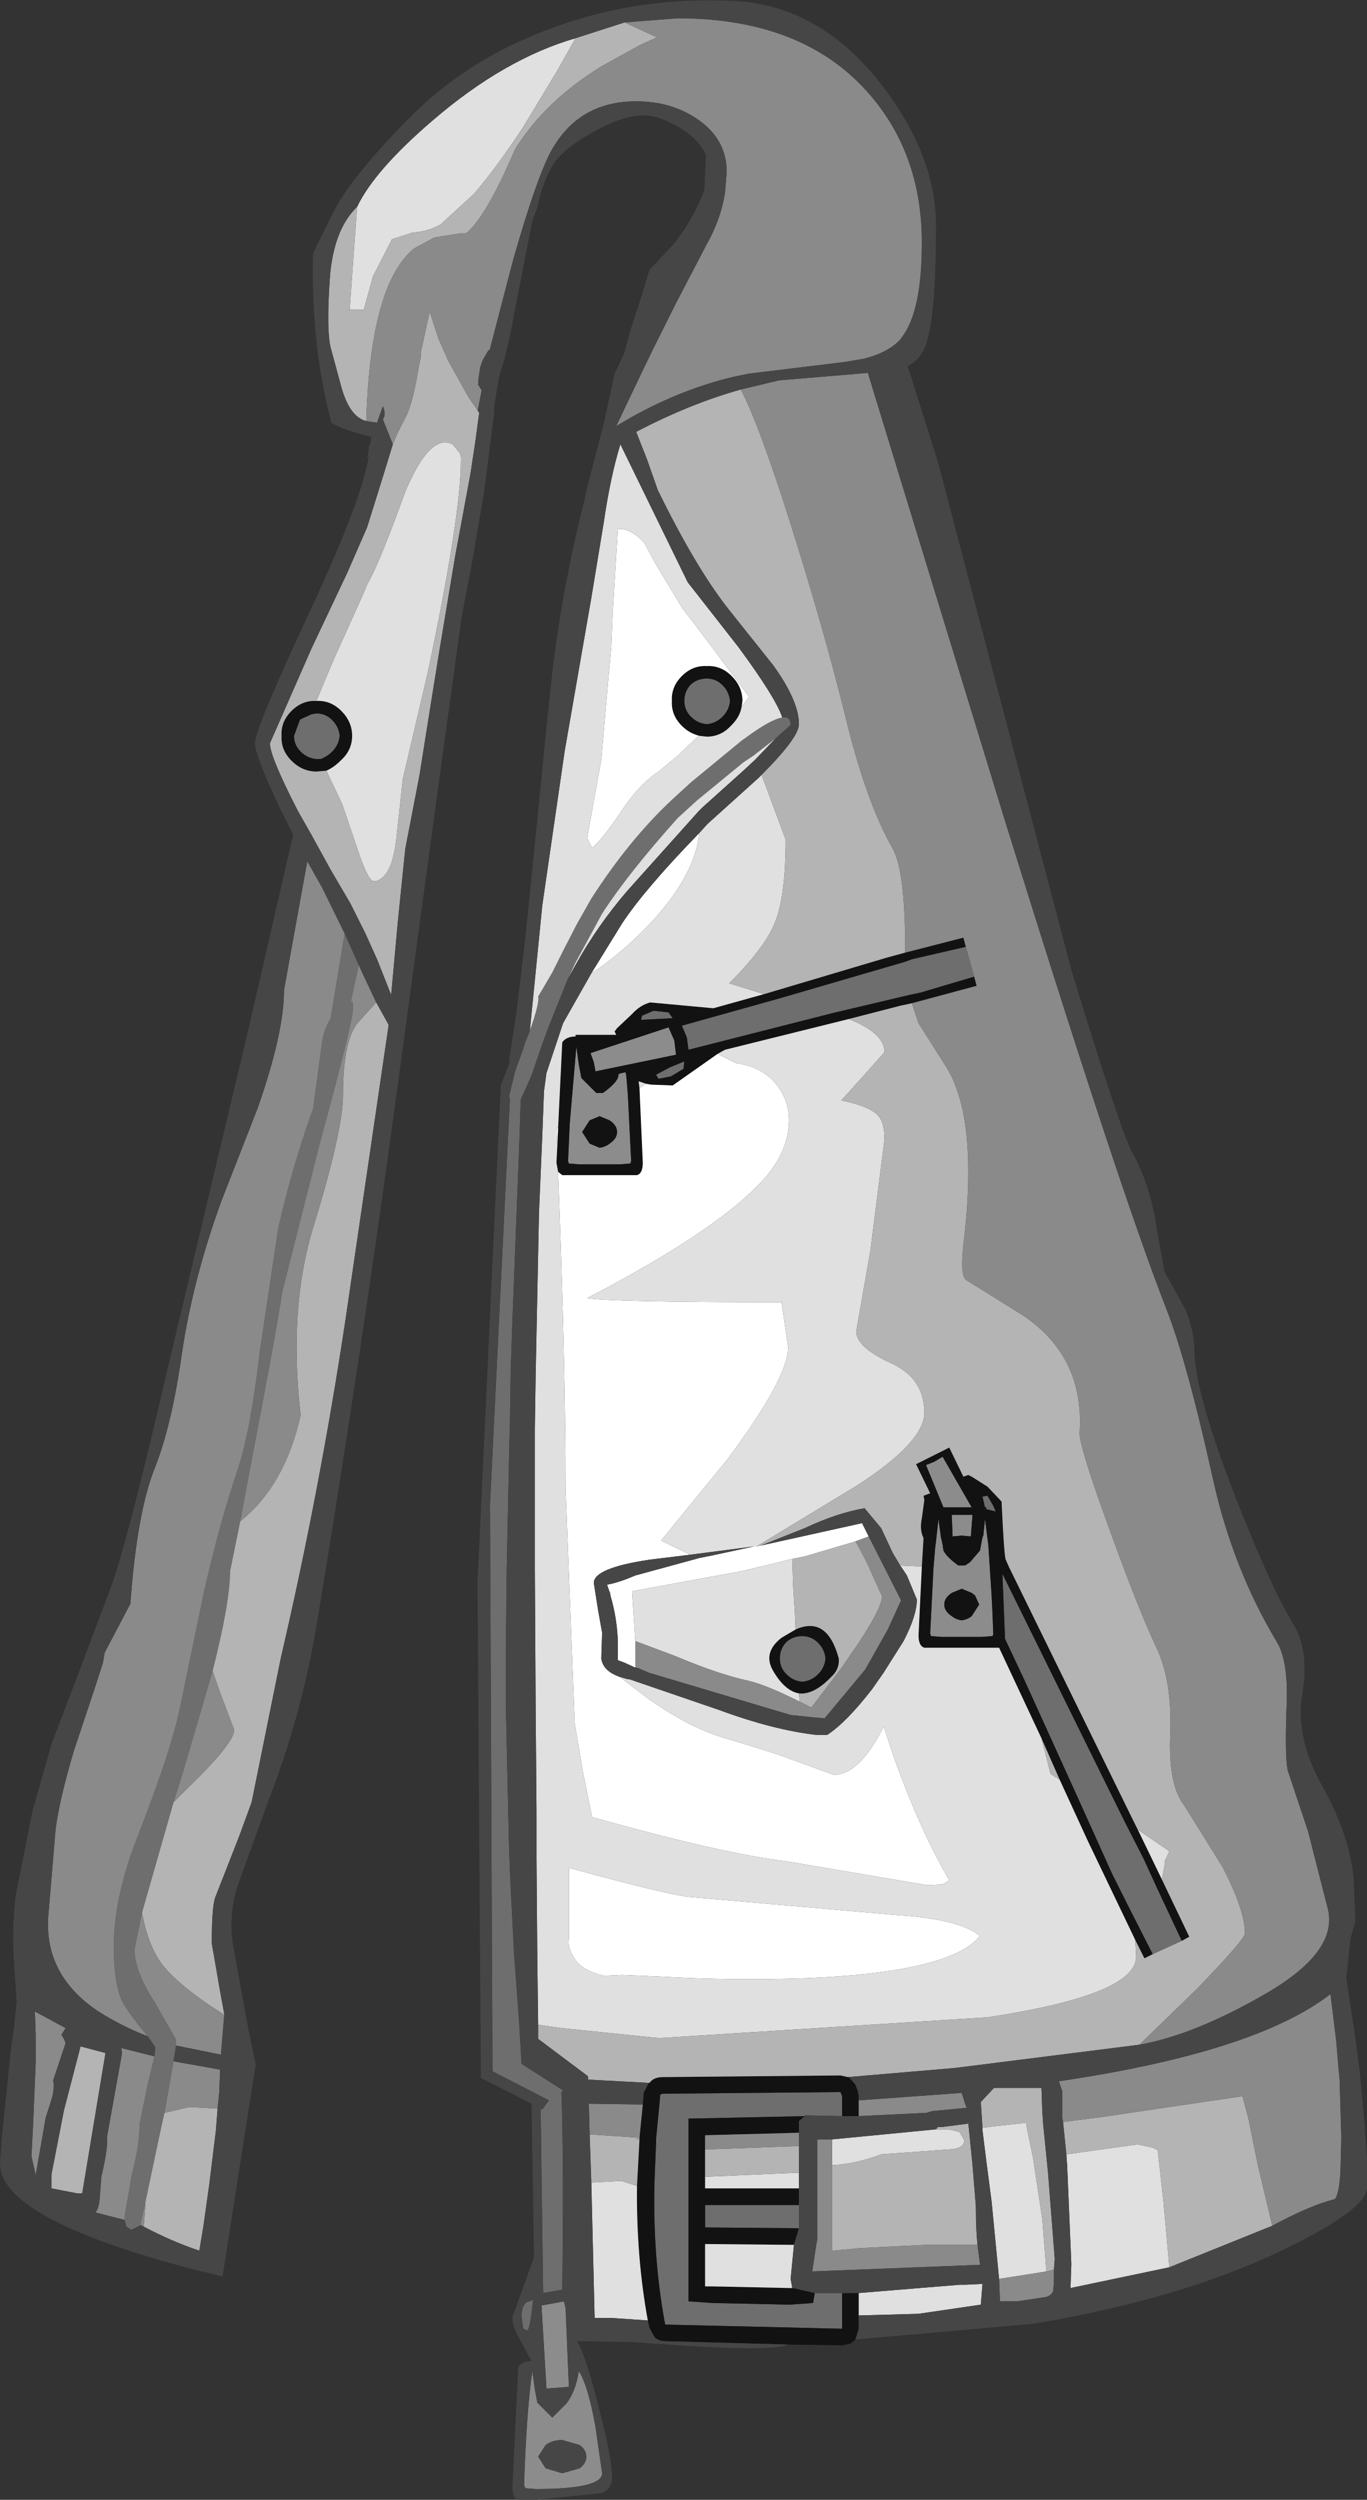 <?xml version="1.0" encoding="UTF-8" standalone="no"?>
<svg xmlns:ffdec="https://www.free-decompiler.com/flash" xmlns:xlink="http://www.w3.org/1999/xlink" ffdec:objectType="shape" height="150.5px" width="82.3px" xmlns="http://www.w3.org/2000/svg">
  <rect width="100%" height="100%" fill="#333333" stroke="none"/>
  <g transform="matrix(1.0, 0.0, 0.0, 1.0, 37.9, 141.5)">
    <path d="M12.8 -14.1 L12.7 -14.1 10.55 -14.15 10.55 -14.1 3.55 -13.95 3.55 -2.95 5.0 -2.85 9.65 -2.75 11.05 -2.85 11.15 -3.45 12.3 -3.45 12.8 -3.45 12.8 -1.3 2.15 -1.55 2.1 -1.8 Q1.4 -5.7 1.5 -10.05 L1.6 -12.55 1.6 -12.7 1.6 -12.75 1.8 -14.8 1.85 -15.4 2.0 -15.45 12.7 -15.55 12.8 -15.3 12.8 -14.1 M10.2 -8.75 L10.2 -7.4 10.2 -7.35 4.55 -7.4 4.55 -8.75 10.2 -8.75 M3.65 -100.25 L3.7 -100.3 Q4.1 -100.65 4.65 -100.65 5.2 -100.65 5.6 -100.25 6.0 -99.85 6.05 -99.3 6.0 -98.75 5.6 -98.35 5.2 -97.95 4.65 -97.9 4.1 -97.95 3.7 -98.35 3.3 -98.75 3.3 -99.3 3.3 -99.85 3.65 -100.25 M-6.0 -79.45 Q-5.4 -81.15 -5.5 -81.5 L-4.65 -82.95 -3.95 -84.35 -3.15 -85.9 -2.3 -87.4 Q-0.05 -90.9 2.5 -93.3 L3.7 -94.4 6.8 -96.95 6.95 -97.05 Q8.5 -98.2 9.2 -98.3 9.7 -98.4 9.7 -97.85 L8.8 -97.05 7.45 -96.0 6.85 -95.6 4.05 -93.3 2.9 -92.25 Q-0.1 -88.9 -1.65 -86.5 L-3.25 -83.55 -3.7 -82.6 -4.9 -79.6 -5.25 -78.65 -5.9 -76.75 -6.55 -75.3 -6.65 -72.3 -7.05 -62.0 -7.15 -59.1 -7.2 -56.0 -7.25 -53.95 -7.4 -46.7 -7.45 -41.5 -7.45 -39.0 -7.25 -30.1 -7.15 -27.75 -6.95 -23.85 -6.65 -19.8 -6.5 -17.25 -4.0 -15.65 -4.1 -15.55 Q-3.95 -11.3 -4.05 -3.65 L-5.2 -3.45 -5.35 -14.55 -5.25 -14.5 -4.85 -15.05 -8.25 -16.8 -8.4 -50.9 -7.2 -75.35 -7.25 -75.5 -6.9 -76.95 -6.8 -77.25 -6.4 -78.35 -6.3 -78.7 -6.0 -79.45 M20.25 -84.5 L20.75 -82.7 17.55 -81.75 16.85 -81.6 12.2 -80.5 3.55 -78.3 3.45 -79.05 3.15 -79.75 9.05 -81.4 16.6 -83.6 17.0 -83.75 20.25 -84.5 M1.45 -80.65 L2.35 -80.55 2.6 -80.2 0.7 -80.1 0.75 -80.35 1.45 -80.65 M2.45 -77.25 L3.3 -77.6 3.25 -77.15 2.5 -76.7 1.75 -76.55 1.65 -76.7 1.6 -76.8 2.45 -77.25 M31.5 -23.85 L30.05 -26.7 29.05 -28.7 26.75 -33.8 23.8 -40.3 22.6 -42.85 22.6 -43.05 22.45 -46.75 29.8 -31.85 30.95 -29.6 31.75 -27.85 33.25 -24.65 31.5 -23.85 M21.4 -50.75 L21.25 -51.4 21.55 -51.45 21.9 -50.85 22.05 -50.5 21.45 -50.65 21.5 -50.75 21.4 -50.75 M11.8 -41.65 Q11.75 -41.1 11.35 -40.7 10.95 -40.3 10.4 -40.25 9.85 -40.3 9.45 -40.7 9.05 -41.1 9.05 -41.65 9.05 -42.2 9.4 -42.6 L9.45 -42.65 Q9.85 -43.0 10.4 -43.0 10.95 -43.0 11.35 -42.6 11.75 -42.2 11.8 -41.65 M-17.9 -98.15 Q-17.5 -97.75 -17.45 -97.2 -17.5 -96.65 -17.9 -96.25 -18.2 -95.95 -18.6 -95.8 L-18.85 -95.8 Q-19.4 -95.85 -19.8 -96.25 -20.2 -96.65 -20.2 -97.2 L-19.85 -98.15 -19.8 -98.2 -19.15 -98.5 -18.85 -98.55 Q-18.3 -98.55 -17.9 -98.15 M-29.0 -18.9 L-29.45 -19.45 Q-30.45 -20.7 -30.65 -21.25 -31.05 -22.35 -31.05 -24.3 -31.05 -27.35 -29.55 -31.1 -27.6 -36.1 -27.05 -38.75 L-25.6 -45.75 Q-24.65 -49.9 -23.55 -53.15 -22.8 -55.45 -22.25 -60.2 L-21.15 -67.55 Q-20.3 -71.3 -19.05 -74.75 L-18.55 -78.45 Q-18.45 -79.5 -18.0 -80.15 L-17.15 -85.3 -16.3 -83.4 -16.8 -81.1 -16.75 -81.15 Q-16.65 -81.4 -16.65 -80.75 -16.65 -80.0 -18.65 -72.65 L-20.9 -63.75 Q-21.35 -60.85 -22.75 -53.6 L-23.45 -49.85 -24.05 -46.9 Q-24.05 -45.05 -25.1 -40.9 L-26.9 -34.75 -27.45 -33.0 -29.35 -26.35 -29.8 -24.15 Q-29.8 -22.8 -28.55 -20.9 L-27.3 -18.7 -27.3 -18.35 -27.45 -17.4 -28.0 -14.3 -28.35 -12.7 -29.15 -8.9 -29.45 -7.55 -29.5 -7.5 -30.0 -7.25 -30.3 -7.45 -30.4 -7.85 -30.4 -8.05 -29.95 -10.65 Q-29.5 -12.3 -29.5 -13.6 L-29.0 -16.05 -28.6 -17.7 -28.55 -18.25 -29.0 -18.9 M-6.2 -2.9 Q-5.85 -3.0 -5.8 -3.05 -6.0 -1.25 -6.15 -1.2 L-6.4 -1.3 -6.5 -2.05 Q-6.5 -2.65 -6.2 -2.9" fill="#6e6e6e" fill-rule="evenodd" stroke="none"/>
    <path d="M2.7 -78.85 L2.8 -78.0 -2.05 -77.0 -2.15 -77.55 -2.35 -78.1 2.35 -79.65 2.7 -78.85 M0.05 -71.45 L-0.6 -71.4 -1.8 -71.4 -3.0 -71.4 -3.65 -71.45 -3.7 -71.6 -3.6 -73.85 -3.2 -78.5 -3.05 -77.4 -2.9 -76.6 -2.0 -75.7 -1.6 -75.7 Q-0.9 -76.2 -0.7 -76.6 L-0.65 -76.85 -0.25 -76.95 -0.2 -76.8 -0.1 -75.6 0.1 -71.6 0.05 -71.45 M17.85 -53.3 L18.35 -53.5 18.85 -53.8 20.6 -50.75 18.9 -50.75 17.85 -53.3 M18.6 -50.05 L18.75 -48.95 18.85 -48.5 18.9 -48.15 Q19.1 -47.75 19.8 -47.25 L20.2 -47.25 20.5 -47.45 21.1 -48.15 21.25 -48.95 21.3 -49.05 21.4 -50.05 21.6 -48.5 21.8 -45.45 21.85 -44.45 21.9 -43.15 21.9 -43.1 21.85 -43.0 21.2 -42.95 20.0 -42.95 18.8 -42.95 18.15 -43.0 18.1 -43.15 18.3 -47.1 18.4 -48.3 18.45 -48.7 18.55 -49.6 18.6 -50.05 M21.05 -44.9 L20.8 -45.45 20.6 -45.6 20.0 -45.85 19.4 -45.6 Q18.95 -45.3 18.95 -44.9 18.95 -44.5 19.4 -44.2 19.65 -44.0 20.0 -43.95 20.35 -44.0 20.6 -44.2 L21.05 -44.9 M19.4 -50.3 L20.65 -50.3 20.55 -49.0 20.0 -49.05 19.45 -49.0 19.4 -50.3 M-1.8 -72.4 Q-1.45 -72.45 -1.2 -72.65 -0.75 -72.95 -0.75 -73.35 -0.75 -73.75 -1.2 -74.05 L-1.8 -74.3 -2.4 -74.05 -2.85 -73.35 -2.4 -72.65 -1.8 -72.4 M-3.85 -2.55 L-3.65 2.2 -5.0 2.3 -5.3 -2.7 -3.95 -2.95 -3.85 -2.55 M-3.05 1.25 Q-2.5 2.1 -2.05 4.6 L-1.65 7.4 Q-1.65 8.35 -5.65 8.35 L-6.3 8.3 Q-6.25 8.25 -6.35 8.15 -6.2 3.6 -5.85 1.25 L-5.7 2.35 -5.55 3.15 -4.65 4.05 -3.8 3.2 Q-3.25 2.5 -3.05 1.25 M-3.0 5.7 L-4.05 5.4 Q-4.65 5.4 -5.05 5.7 L-5.5 6.4 -5.05 7.1 -4.05 7.4 -3.0 7.1 Q-2.6 6.8 -2.6 6.4 -2.6 6.0 -3.0 5.7" fill="#8c8c8c" fill-rule="evenodd" stroke="none"/>
    <path d="M9.55 -0.35 L2.15 -0.55 Q1.75 -0.55 1.5 -0.8 L1.2 -1.35 1.1 -1.8 Q0.4 -5.65 0.45 -9.9 L0.6 -12.7 0.6 -12.75 0.6 -12.8 0.8 -14.8 0.85 -15.5 1.15 -16.1 1.2 -16.1 Q1.45 -16.45 2.0 -16.45 L12.7 -16.55 13.15 -16.45 13.25 -16.4 13.6 -16.0 13.75 -15.6 13.8 -15.3 13.8 -15.05 13.8 -14.1 12.8 -14.1 12.8 -15.3 12.7 -15.55 2.0 -15.45 1.85 -15.4 1.8 -14.8 1.6 -12.75 1.6 -12.7 1.6 -12.55 1.5 -10.05 Q1.4 -5.7 2.1 -1.8 L2.15 -1.55 12.8 -1.3 12.8 -3.45 13.8 -3.45 13.8 -2.1 13.8 -1.3 13.65 -0.8 13.6 -0.65 13.3 -0.4 12.8 -0.3 9.55 -0.35 M10.55 -14.1 L10.2 -13.8 10.2 -13.1 4.55 -12.95 4.55 -12.1 4.55 -10.45 4.55 -9.75 10.2 -9.75 10.2 -8.75 4.55 -8.75 4.55 -7.4 10.2 -7.35 9.9 -6.35 4.55 -6.4 4.55 -3.85 5.0 -3.85 9.65 -3.75 9.8 -3.75 9.85 -3.75 11.15 -3.45 11.05 -2.85 9.65 -2.75 5.0 -2.85 3.55 -2.95 3.55 -13.95 10.55 -14.1 M6.75 -98.95 Q6.65 -98.35 6.15 -97.85 L6.1 -97.8 Q5.5 -97.15 4.65 -97.15 L4.2 -97.2 Q3.6 -97.35 3.15 -97.8 2.5 -98.45 2.55 -99.3 2.5 -100.15 3.15 -100.8 3.8 -101.45 4.65 -101.4 5.5 -101.45 6.15 -100.8 6.8 -100.15 6.8 -99.3 L6.75 -98.95 M3.65 -100.25 Q3.3 -99.85 3.3 -99.3 3.3 -98.75 3.7 -98.35 4.1 -97.95 4.65 -97.9 5.2 -97.95 5.6 -98.35 6.0 -98.75 6.05 -99.3 6.0 -99.85 5.6 -100.25 5.2 -100.65 4.65 -100.65 4.1 -100.65 3.7 -100.3 L3.65 -100.25 M16.6 -84.15 L20.1 -85.05 20.25 -84.5 17.0 -83.75 16.6 -83.6 9.05 -81.4 3.15 -79.75 3.45 -79.05 3.55 -78.3 12.2 -80.5 16.85 -81.6 17.55 -81.75 20.75 -82.7 20.9 -82.15 17.0 -81.1 16.3 -80.95 13.2 -80.15 5.75 -78.3 5.3 -78.05 2.6 -76.15 1.3 -76.2 1.0 -76.25 0.55 -76.4 0.6 -76.0 0.8 -71.5 Q0.8 -70.85 0.45 -70.75 L-0.6 -70.75 -1.8 -70.75 -3.0 -70.75 -4.05 -70.75 -4.3 -70.95 -4.4 -71.5 -4.35 -72.45 -4.3 -73.6 -4.05 -78.75 Q-3.8 -79.1 -3.25 -79.1 L-3.25 -79.2 -0.8 -79.2 -0.9 -79.4 -0.75 -79.6 0.15 -80.45 Q0.65 -81.0 1.25 -81.15 L5.05 -80.8 8.1 -81.65 15.5 -83.85 16.6 -84.15 M1.45 -80.65 L0.75 -80.35 0.7 -80.1 2.6 -80.2 2.35 -80.55 1.45 -80.65 M2.7 -78.85 L2.35 -79.65 -2.35 -78.1 -2.15 -77.55 -2.05 -77.0 2.8 -78.0 2.7 -78.85 M2.45 -77.25 L1.6 -76.8 1.65 -76.7 1.75 -76.55 2.5 -76.7 3.25 -77.15 3.3 -77.6 2.45 -77.25 M0.05 -71.45 L0.1 -71.6 -0.1 -75.6 -0.2 -76.8 -0.25 -76.95 -0.65 -76.85 -0.7 -76.6 Q-0.9 -76.2 -1.6 -75.7 L-2.0 -75.7 -2.9 -76.6 -3.05 -77.4 -3.2 -78.5 -3.6 -73.85 -3.7 -71.6 -3.65 -71.45 -3.0 -71.4 -1.8 -71.4 -0.6 -71.4 0.05 -71.45 M17.6 -47.2 L17.7 -48.9 Q17.45 -49.4 17.6 -50.1 L17.75 -51.2 17.7 -51.45 18.1 -51.6 17.25 -53.35 19.25 -54.35 20.1 -52.6 20.4 -52.7 20.6 -52.6 21.55 -52.0 22.4 -51.1 Q22.55 -47.85 22.65 -47.6 L22.85 -47.15 30.3 -31.95 30.6 -31.35 32.05 -28.35 33.7 -24.9 33.25 -24.65 31.75 -27.85 30.95 -29.6 29.8 -31.85 22.45 -46.75 22.6 -43.05 22.6 -42.85 23.8 -40.3 26.75 -33.8 29.05 -28.7 30.05 -26.7 31.5 -23.85 31.0 -23.6 30.45 -24.7 27.6 -30.65 25.9 -34.35 24.8 -36.85 22.25 -42.3 21.2 -42.3 20.0 -42.3 18.8 -42.3 17.75 -42.3 Q17.4 -42.4 17.4 -43.05 L17.6 -47.2 M17.85 -53.3 L18.9 -50.75 20.6 -50.75 18.85 -53.8 18.35 -53.5 17.85 -53.3 M18.6 -50.05 L18.55 -49.6 18.45 -48.7 18.4 -48.3 18.3 -47.1 18.1 -43.15 18.15 -43.0 18.8 -42.95 20.0 -42.95 21.2 -42.95 21.85 -43.0 21.9 -43.1 21.9 -43.15 21.85 -44.45 21.8 -45.45 21.6 -48.5 21.4 -50.05 21.3 -49.05 21.25 -48.95 21.1 -48.15 20.5 -47.45 20.2 -47.25 19.8 -47.25 Q19.1 -47.75 18.9 -48.15 L18.85 -48.5 18.75 -48.95 18.6 -50.05 M21.4 -50.75 L21.5 -50.75 21.45 -50.65 22.05 -50.5 21.9 -50.85 21.55 -51.45 21.25 -51.4 21.4 -50.75 M19.4 -50.3 L19.45 -49.0 20.0 -49.05 20.55 -49.0 20.65 -50.3 19.4 -50.3 M21.05 -44.9 L20.6 -44.2 Q20.35 -44.0 20.0 -43.95 19.65 -44.0 19.4 -44.2 18.95 -44.5 18.95 -44.9 18.95 -45.3 19.4 -45.6 L20.0 -45.85 20.6 -45.6 20.8 -45.45 21.05 -44.9 M10.0 -43.4 Q11.9 -44.25 12.6 -41.65 12.65 -41.0 12.15 -40.55 11.1 -39.45 10.2 -39.55 9.35 -39.7 8.65 -40.9 8.0 -42.0 9.15 -42.9 L10.0 -43.4 M11.8 -41.65 Q11.75 -42.2 11.35 -42.6 10.95 -43.0 10.4 -43.0 9.85 -43.0 9.45 -42.65 L9.4 -42.6 Q9.05 -42.2 9.05 -41.65 9.05 -41.1 9.45 -40.7 9.85 -40.3 10.4 -40.25 10.95 -40.3 11.35 -40.7 11.75 -41.1 11.8 -41.65 M-18.25 -95.1 L-18.85 -95.05 Q-19.7 -95.05 -20.35 -95.7 -21.0 -96.35 -20.95 -97.2 -21.0 -98.05 -20.35 -98.7 -19.7 -99.35 -18.85 -99.3 -18.0 -99.35 -17.35 -98.7 -16.7 -98.05 -16.7 -97.2 -16.7 -96.35 -17.35 -95.75 L-17.4 -95.7 Q-17.8 -95.3 -18.25 -95.1 M-17.9 -98.15 Q-18.3 -98.55 -18.85 -98.55 L-19.15 -98.5 -19.8 -98.2 -19.85 -98.15 -20.2 -97.2 Q-20.2 -96.65 -19.8 -96.25 -19.4 -95.85 -18.85 -95.8 L-18.6 -95.8 Q-18.2 -95.95 -17.9 -96.25 -17.5 -96.65 -17.45 -97.2 -17.5 -97.75 -17.9 -98.15 M-1.8 -72.4 L-2.4 -72.65 -2.85 -73.35 -2.4 -74.05 -1.8 -74.3 -1.2 -74.05 Q-0.75 -73.75 -0.75 -73.35 -0.75 -72.95 -1.2 -72.65 -1.45 -72.45 -1.8 -72.4" fill="#121212" fill-rule="evenodd" stroke="none"/>
    <path d="M-2.3 -82.9 L-0.45 -85.9 Q0.9 -87.95 4.2 -91.35 3.9 -88.5 0.65 -85.3 -0.95 -83.75 -2.3 -82.9 M4.2 -97.2 L4.1 -97.15 3.0 -96.1 2.9 -96.0 1.75 -95.05 Q0.55 -94.25 -0.5 -92.65 -1.65 -90.95 -2.25 -90.45 L-2.55 -91.05 -1.7 -95.75 -1.3 -100.35 -1.1 -102.5 -1.0 -104.85 -0.7 -109.65 Q0.1 -109.7 0.9 -108.8 L1.6 -107.5 3.2 -104.85 3.75 -104.15 7.2 -99.55 6.75 -98.95 6.8 -99.3 Q6.8 -100.15 6.15 -100.8 5.5 -101.45 4.65 -101.4 3.8 -101.45 3.15 -100.8 2.5 -100.15 2.55 -99.3 2.5 -98.45 3.15 -97.8 3.6 -97.35 4.2 -97.2 M-4.3 -73.6 L-4.35 -72.45 -4.4 -73.6 -4.3 -73.6 M-4.3 -70.95 L-4.05 -70.75 -3.0 -70.75 -1.8 -70.75 -0.6 -70.75 0.45 -70.75 Q0.8 -70.85 0.8 -71.5 L0.6 -76.0 1.0 -76.25 1.3 -76.2 2.6 -76.15 5.3 -78.05 6.4 -77.5 Q8.15 -77.25 9.0 -76.0 9.6 -75.1 9.6 -74.1 9.6 -72.3 8.25 -70.7 5.55 -67.55 -2.55 -63.35 -1.05 -63.1 9.15 -63.1 L9.55 -60.4 Q9.55 -58.55 5.9 -53.65 L1.9 -48.75 3.65 -47.9 1.2 -47.6 Q-2.15 -47.1 -2.15 -46.2 L-1.9 -44.6 -1.65 -43.2 -1.7 -41.65 Q-1.6 -40.9 -0.6 -40.55 L1.1 -39.25 Q2.95 -37.95 4.4 -37.35 5.0 -37.05 6.45 -36.65 L8.85 -35.9 12.3 -34.65 Q13.85 -34.65 15.3 -37.55 L15.9 -35.75 Q17.45 -31.4 19.25 -28.3 L18.85 -28.05 17.95 -28.0 9.4 -29.45 Q5.6 -29.9 -2.25 -32.1 L-2.8 -34.8 -3.3 -37.75 -3.85 -51.9 Q-3.85 -59.25 -4.3 -70.95 M7.5 -48.4 L7.65 -48.4 7.9 -48.45 14.0 -49.8 14.4 -49.0 13.6 -48.7 10.55 -47.8 9.8 -47.65 8.8 -47.4 6.7 -46.9 0.15 -45.7 0.35 -42.7 0.35 -41.2 0.35 -41.15 0.35 -41.1 -0.3 -41.4 -0.7 -41.55 -0.7 -42.65 Q-0.75 -44.1 -1.15 -45.45 L-1.15 -45.65 -1.2 -45.65 -1.35 -46.1 Q-0.7 -46.2 0.35 -46.65 L4.2 -47.7 4.95 -47.85 7.5 -48.4 M3.55 -27.3 L16.15 -26.2 Q19.9 -25.95 21.1 -24.95 19.35 -22.75 10.5 -22.4 6.1 -22.25 1.9 -22.5 L-0.45 -22.6 -1.55 -22.55 Q-2.8 -22.85 -3.25 -23.5 -3.75 -24.2 -3.65 -24.75 L-3.65 -25.6 -3.65 -29.05 Q2.0 -27.5 3.55 -27.3" fill="#ffffff" fill-rule="evenodd" stroke="none"/>
    <path d="M-3.25 -139.2 L-4.35 -137.25 -6.4 -133.85 Q-8.05 -131.35 -9.35 -129.85 L-9.4 -129.8 -11.25 -128.1 -11.35 -128.0 Q-12.15 -127.55 -13.05 -127.5 L-14.3 -127.1 -15.45 -124.85 -16.0 -122.85 -16.85 -122.85 -16.4 -129.05 Q-15.35 -131.25 -11.85 -134.25 -7.55 -137.95 -3.25 -139.2 M1.1 -1.8 L-1.1 -1.95 -2.1 -1.95 -2.3 -10.1 -0.5 -10.2 0.45 -9.9 Q0.4 -5.65 1.1 -1.8 M-5.5 -19.6 L-5.55 -23.45 -5.6 -29.6 -5.6 -32.5 -5.65 -38.55 -5.7 -46.95 -5.7 -50.5 -5.7 -54.2 -5.7 -55.5 -5.65 -58.75 -5.45 -68.5 -5.25 -73.15 -5.15 -75.8 -5.0 -76.9 -4.0 -79.9 -2.3 -82.9 Q-0.95 -83.75 0.65 -85.3 3.9 -88.5 4.2 -91.35 L4.7 -91.9 7.75 -94.65 7.95 -94.85 9.4 -90.95 Q9.4 -87.55 8.75 -85.95 8.15 -84.45 6.0 -82.3 L8.1 -81.65 5.05 -80.8 1.25 -81.15 Q0.65 -81.0 0.15 -80.45 L-0.75 -79.6 -0.9 -79.4 -0.8 -79.2 -3.25 -79.2 -3.25 -79.1 Q-3.8 -79.1 -4.05 -78.75 L-4.3 -73.6 -4.4 -73.6 -4.35 -72.45 -4.4 -71.5 -4.3 -70.95 Q-3.85 -59.25 -3.85 -51.9 L-3.3 -37.75 -2.8 -34.8 -2.25 -32.1 Q5.6 -29.9 9.4 -29.45 L17.95 -28.0 18.85 -28.05 19.25 -28.3 Q17.45 -31.4 15.9 -35.75 L15.3 -37.55 Q13.85 -34.65 12.3 -34.65 L8.85 -35.9 6.45 -36.65 Q5.0 -37.05 4.4 -37.35 2.95 -37.95 1.1 -39.25 L-0.6 -40.55 -0.1 -40.4 0.0 -40.4 5.4 -38.55 Q8.65 -37.35 11.25 -37.05 L11.9 -37.05 Q13.05 -37.8 14.6 -39.8 L15.3 -40.8 16.5 -42.7 Q17.3 -44.25 17.3 -45.2 L16.7 -46.65 16.3 -47.25 17.4 -47.2 17.6 -47.2 17.4 -43.05 Q17.4 -42.4 17.75 -42.3 L18.8 -42.3 20.0 -42.3 21.2 -42.3 22.25 -42.3 24.8 -36.85 25.35 -34.7 25.9 -34.35 27.6 -30.65 30.45 -24.7 30.5 -23.7 Q30.5 -21.4 21.55 -20.05 L1.8 -18.8 1.75 -18.8 -4.1 -19.4 -5.5 -19.6 M10.2 -10.7 L10.2 -9.75 4.55 -9.75 4.55 -10.45 10.2 -10.7 M9.9 -6.35 L9.7 -4.3 9.8 -3.75 9.65 -3.75 5.0 -3.85 4.55 -3.85 4.55 -6.4 9.9 -6.35 M13.8 -3.45 L19.9 -3.95 20.25 -3.95 21.25 -4.0 21.15 -2.75 17.4 -2.2 13.8 -2.1 13.8 -3.45 M6.75 -98.95 L7.2 -99.55 3.75 -104.15 3.2 -104.85 1.6 -107.5 0.9 -108.8 Q0.1 -109.7 -0.7 -109.65 L-1.0 -104.85 -1.1 -102.5 -1.3 -100.35 -1.7 -95.75 -2.55 -91.05 -2.25 -90.45 Q-1.65 -90.95 -0.5 -92.65 0.55 -94.25 1.75 -95.05 L2.9 -96.0 3.0 -96.1 4.1 -97.15 4.2 -97.2 4.65 -97.15 Q5.5 -97.15 6.1 -97.8 L6.15 -97.85 Q6.65 -98.35 6.75 -98.95 M-6.0 -79.45 L-5.25 -87.0 -3.9 -96.3 -2.3 -105.5 -1.55 -110.05 Q-1.15 -112.8 -0.55 -114.75 L3.5 -106.45 6.55 -102.55 Q8.8 -99.5 9.2 -98.3 8.5 -98.2 6.95 -97.05 L6.8 -96.95 3.7 -94.4 2.5 -93.3 Q-0.05 -90.9 -2.3 -87.4 L-3.15 -85.9 -3.95 -84.35 -4.65 -82.95 -5.5 -81.5 Q-5.4 -81.15 -6.0 -79.45 M8.8 -97.05 L7.55 -95.75 6.85 -95.1 4.4 -92.9 4.15 -92.65 -0.15 -87.85 Q-1.95 -85.75 -3.25 -83.4 L-3.7 -82.6 -3.25 -83.55 -1.65 -86.5 Q-0.1 -88.9 2.9 -92.25 L4.05 -93.3 6.85 -95.6 7.45 -96.0 8.8 -97.05 M0.6 -76.0 L0.55 -76.4 1.0 -76.25 0.6 -76.0 M5.3 -78.05 L5.75 -78.3 13.2 -80.15 Q15.35 -79.3 15.35 -78.15 L14.1 -76.75 12.75 -75.25 Q14.45 -74.9 14.95 -74.35 15.35 -73.95 15.35 -72.9 L14.5 -66.2 13.65 -61.35 Q13.65 -60.4 15.7 -59.45 17.75 -58.55 17.75 -56.45 17.75 -54.7 13.75 -52.1 L7.65 -48.4 7.5 -48.4 3.65 -47.9 1.9 -48.75 5.9 -53.65 Q9.55 -58.55 9.55 -60.4 L9.15 -63.1 Q-1.05 -63.1 -2.55 -63.35 5.55 -67.55 8.25 -70.7 9.6 -72.3 9.6 -74.1 9.6 -75.1 9.0 -76.0 8.15 -77.25 6.4 -77.5 L5.3 -78.05 M32.05 -28.35 L30.6 -31.35 32.5 -30.05 32.2 -29.4 32.25 -29.4 32.05 -28.35 M1.15 -40.8 L0.35 -41.15 0.35 -41.2 0.6 -41.05 1.15 -40.8 M-1.15 -45.45 L-1.2 -45.65 -1.15 -45.65 -1.15 -45.45 M10.25 -39.05 Q8.25 -40.05 7.2 -40.3 5.35 -40.7 2.75 -41.8 L0.35 -42.7 0.15 -45.7 6.7 -46.9 8.8 -47.4 9.8 -47.65 9.85 -46.05 9.95 -44.45 10.0 -43.4 9.15 -42.9 Q8.0 -42.0 8.65 -40.9 9.35 -39.7 10.2 -39.55 L10.25 -39.05 M3.55 -27.3 Q2.0 -27.5 -3.65 -29.05 L-3.65 -25.6 -3.65 -24.75 Q-3.75 -24.2 -3.25 -23.5 -2.8 -22.85 -1.55 -22.55 L-0.45 -22.6 1.9 -22.5 Q6.1 -22.25 10.5 -22.4 19.35 -22.75 21.1 -24.95 19.9 -25.95 16.15 -26.2 L3.55 -27.3 M12.2 -12.7 L18.4 -13.3 19.25 -13.3 19.85 -13.15 19.9 -13.1 20.15 -12.65 Q20.15 -12.15 19.3 -12.1 L15.15 -11.8 Q13.55 -11.2 12.2 -11.15 L12.2 -12.7 M26.3 -11.8 L30.6 -12.4 31.5 -12.2 31.65 -12.15 31.6 -12.15 31.8 -12.05 32.15 -8.9 32.35 -6.7 32.5 -5.0 26.55 -3.75 26.6 -5.2 26.35 -11.1 26.3 -11.8 M21.25 -13.4 L22.05 -13.5 23.9 -13.7 23.9 -13.5 24.2 -12.05 24.3 -11.55 24.85 -7.9 25.1 -4.75 22.25 -4.3 21.8 -8.95 21.5 -11.25 21.25 -13.25 21.25 -13.4 M-18.85 -99.3 L-18.25 -100.75 -17.85 -101.7 -16.05 -105.7 -15.75 -106.4 Q-15.05 -107.6 -13.5 -111.9 -12.0 -115.45 -10.65 -114.75 L-10.2 -114.2 -10.15 -113.95 -10.15 -113.8 Q-10.15 -110.45 -12.15 -101.0 L-13.65 -94.6 -14.05 -90.9 Q-14.25 -89.35 -14.75 -88.8 -15.0 -88.5 -15.3 -88.45 L-15.4 -88.45 Q-15.7 -88.45 -16.25 -90.0 L-17.3 -93.1 -18.25 -95.1 Q-17.8 -95.3 -17.4 -95.7 L-17.35 -95.75 Q-16.7 -96.35 -16.7 -97.2 -16.7 -98.05 -17.35 -98.7 -18.0 -99.35 -18.85 -99.3" fill="#e0e0e0" fill-rule="evenodd" stroke="none"/>
    <path d="M-0.3 -140.15 L1.65 -139.25 0.65 -138.8 -1.7 -137.5 Q-5.1 -135.4 -6.9 -132.5 -8.65 -128.4 -9.85 -127.45 L-10.15 -127.45 -10.2 -127.45 -11.75 -127.2 -12.95 -126.55 Q-15.6 -124.45 -15.85 -116.15 -16.85 -116.4 -17.35 -118.2 L-18.0 -120.6 Q-18.25 -121.7 -18.05 -124.65 -17.85 -127.65 -16.4 -129.05 L-16.85 -122.85 -16.0 -122.85 -15.45 -124.85 -14.3 -127.1 -13.05 -127.5 Q-12.15 -127.55 -11.35 -128.0 L-11.25 -128.1 -9.4 -129.8 -9.35 -129.85 Q-8.05 -131.35 -6.4 -133.85 L-4.35 -137.25 -3.25 -139.2 -0.3 -140.15 M-14.25 -114.75 L-14.0 -115.35 -13.55 -116.25 Q-13.1 -117.0 -12.75 -119.05 L-12.7 -119.35 -12.55 -120.1 -12.55 -120.2 -12.55 -120.35 -12.05 -122.65 -12.0 -122.65 -11.5 -121.1 -10.9 -119.75 -9.7 -117.6 -9.15 -116.8 -9.05 -116.65 -9.3 -114.8 -9.55 -113.15 -9.6 -112.85 -10.5 -108.0 -11.5 -102.0 -11.95 -99.2 -12.65 -94.8 -13.5 -90.4 -13.95 -86.0 -14.35 -81.6 -15.2 -83.75 -15.9 -85.3 -16.8 -87.1 -18.0 -89.15 -19.1 -91.15 -19.95 -92.65 Q-21.65 -95.95 -21.65 -96.75 L-19.15 -102.45 -17.0 -107.0 -15.8 -109.75 -14.8 -112.95 -14.25 -114.75 M-2.3 -10.1 L-2.4 -13.0 0.6 -12.8 0.6 -12.75 0.35 -12.75 0.6 -12.7 0.45 -9.9 -0.5 -10.2 -2.3 -10.1 M1.2 -16.1 L-2.5 -16.3 -2.5 -16.5 -5.5 -18.75 -5.5 -19.6 -4.1 -19.4 1.75 -18.8 1.8 -18.8 21.55 -20.05 Q30.5 -21.4 30.5 -23.7 L30.45 -24.7 31.0 -23.6 31.5 -23.85 33.25 -24.65 33.7 -24.9 32.05 -28.35 32.25 -29.4 32.2 -29.4 32.5 -30.05 30.6 -31.35 30.3 -31.95 22.85 -47.15 22.65 -47.6 Q22.55 -47.85 22.4 -51.1 L21.55 -52.0 20.6 -52.6 20.4 -52.7 20.1 -52.6 19.25 -54.35 17.25 -53.35 18.1 -51.6 17.7 -51.45 17.75 -51.2 17.6 -50.1 Q17.45 -49.4 17.7 -48.9 L17.6 -47.2 17.4 -47.2 16.3 -47.25 15.85 -48.0 15.15 -49.5 14.15 -50.7 Q12.45 -50.4 10.55 -49.5 L7.9 -48.45 7.65 -48.4 13.75 -52.1 Q17.75 -54.7 17.75 -56.45 17.75 -58.55 15.7 -59.45 13.65 -60.4 13.65 -61.35 L14.5 -66.2 15.35 -72.9 Q15.35 -73.95 14.95 -74.35 14.45 -74.9 12.75 -75.25 L14.1 -76.75 15.35 -78.15 Q15.35 -79.3 13.2 -80.15 L16.3 -80.95 17.0 -81.1 17.4 -79.9 18.95 -77.45 Q21.05 -74.35 20.1 -66.55 19.9 -64.75 20.25 -64.45 L23.7 -62.3 Q27.4 -59.8 27.1 -55.25 27.05 -54.5 28.85 -49.55 30.6 -44.7 31.7 -42.35 32.7 -40.3 32.55 -36.95 32.45 -34.0 33.4 -32.8 L35.7 -29.1 Q37.05 -26.5 37.05 -25.1 37.05 -24.75 34.15 -21.75 L30.7 -18.4 19.6 -17.0 13.15 -16.45 12.7 -16.55 2.0 -16.45 Q1.45 -16.45 1.2 -16.1 M7.95 -94.85 Q10.2 -97.1 10.2 -97.9 10.2 -99.3 8.65 -101.45 L5.9 -104.9 Q3.95 -107.4 1.7 -112.0 L1.05 -113.85 0.4 -115.5 Q3.65 -117.2 6.7 -118.05 7.8 -115.95 9.7 -109.95 11.75 -103.45 13.0 -98.35 14.25 -93.2 15.85 -90.4 16.6 -89.05 16.6 -84.3 L16.6 -84.15 15.5 -83.85 8.1 -81.65 6.0 -82.3 Q8.15 -84.45 8.75 -85.95 9.4 -87.55 9.4 -90.95 L7.95 -94.85 M10.2 -12.3 L10.2 -10.7 4.55 -10.45 4.55 -12.1 4.75 -12.1 10.2 -12.3 M24.8 -36.85 L25.9 -34.35 25.35 -34.7 24.8 -36.85 M13.6 -48.7 L13.75 -48.45 14.3 -47.4 15.2 -45.4 Q15.2 -44.7 13.7 -42.45 L12.7 -41.0 10.95 -38.7 10.65 -38.85 10.25 -39.05 10.2 -39.55 Q11.1 -39.45 12.15 -40.55 12.65 -41.0 12.6 -41.65 11.9 -44.25 10.0 -43.4 L9.95 -44.45 9.85 -46.05 9.8 -47.65 10.55 -47.8 13.6 -48.7 M18.4 -13.3 L18.5 -13.35 18.55 -13.45 18.85 -13.45 20.4 -13.65 20.45 -13.15 20.55 -12.15 20.65 -11.15 20.85 -8.7 Q20.85 -7.0 21.0 -5.95 L20.95 -6.35 17.85 -6.35 13.85 -6.15 12.25 -6.0 12.2 -6.05 12.2 -11.15 Q13.55 -11.2 15.15 -11.8 L19.3 -12.1 Q20.15 -12.15 20.15 -12.65 L19.9 -13.1 19.85 -13.15 19.25 -13.3 18.4 -13.3 M26.1 -13.75 L28.45 -14.05 36.9 -15.3 37.25 -14.0 37.8 -11.3 37.9 -10.85 38.4 -8.75 38.7 -7.5 32.5 -5.0 32.35 -6.7 32.15 -8.9 31.8 -12.05 31.6 -12.15 31.65 -12.15 31.5 -12.2 30.6 -12.4 26.3 -11.8 26.1 -13.75 M21.25 -13.4 L21.15 -14.95 21.85 -15.7 21.95 -15.8 24.8 -15.8 24.85 -14.4 24.9 -13.65 25.1 -11.65 25.2 -10.65 25.6 -5.5 25.55 -4.85 25.1 -4.75 24.85 -7.9 24.3 -11.55 24.2 -12.05 23.9 -13.5 23.9 -13.7 22.05 -13.5 21.25 -13.4 M-18.25 -95.1 L-17.3 -93.1 -16.25 -90.0 Q-15.7 -88.45 -15.4 -88.45 L-15.3 -88.45 Q-15.0 -88.5 -14.75 -88.8 -14.25 -89.35 -14.05 -90.9 L-13.65 -94.6 -12.15 -101.0 Q-10.15 -110.45 -10.15 -113.8 L-10.15 -113.95 -10.2 -114.2 -10.65 -114.75 Q-12.0 -115.45 -13.5 -111.9 -15.05 -107.6 -15.75 -106.4 L-16.05 -105.7 -17.85 -101.7 -18.25 -100.75 -18.85 -99.3 Q-19.7 -99.35 -20.35 -98.7 -21.0 -98.05 -20.95 -97.2 -21.0 -96.35 -20.35 -95.7 -19.7 -95.05 -18.85 -95.05 L-18.25 -95.1 M-15.25 -81.15 L-14.5 -79.8 -17.1 -62.05 Q-18.65 -51.75 -21.0 -41.65 L-22.75 -33.0 -23.5 -30.95 -24.95 -27.25 Q-25.15 -26.65 -25.15 -24.5 L-24.95 -23.35 -24.7 -21.9 -24.4 -20.25 -24.4 -20.2 Q-27.1 -21.9 -28.15 -23.25 -29.0 -24.4 -29.35 -26.35 L-27.45 -33.0 -26.7 -33.75 Q-23.8 -36.55 -23.8 -37.35 L-24.65 -39.6 -25.1 -40.9 Q-24.05 -45.05 -24.05 -46.9 L-23.45 -49.85 -23.45 -49.9 Q-20.75 -52.05 -19.8 -56.3 -20.55 -62.8 -19.0 -67.75 -17.25 -73.45 -17.25 -75.6 -17.25 -79.1 -16.2 -80.1 L-15.25 -81.15 M-24.8 -14.55 L-24.9 -13.25 -25.3 -10.0 -25.65 -7.5 -25.9 -6.0 Q-27.55 -6.55 -29.25 -7.45 L-29.15 -8.7 -29.15 -8.9 -28.35 -12.7 -28.0 -14.3 -26.5 -14.65 -24.8 -14.55 M-34.05 -14.45 L-33.05 -18.3 -31.55 -17.9 -32.95 -9.45 -33.25 -9.45 -34.8 -9.75 -34.8 -10.6 -34.05 -14.45" fill="#b4b4b4" fill-rule="evenodd" stroke="none"/>
    <path d="M-15.85 -116.15 Q-15.6 -124.45 -12.95 -126.55 L-11.75 -127.2 -10.2 -127.45 -10.15 -127.45 -9.85 -127.45 Q-8.65 -128.4 -6.9 -132.5 -5.1 -135.4 -1.7 -137.5 L0.65 -138.8 1.65 -139.25 -0.3 -140.15 2.9 -140.4 Q10.3 -140.4 14.25 -136.05 17.6 -132.35 17.6 -126.9 17.6 -122.75 16.4 -121.2 L16.25 -121.0 Q15.5 -120.25 14.1 -119.9 L12.9 -119.7 7.15 -119.0 6.2 -118.8 Q2.9 -118.0 -0.2 -116.2 L-0.8 -115.85 0.75 -119.1 1.45 -120.55 1.75 -121.15 2.8 -123.25 4.65 -126.8 Q5.5 -128.3 5.75 -129.9 L5.85 -131.15 Q5.85 -133.15 4.05 -134.35 2.5 -135.4 0.4 -135.4 -3.1 -135.4 -4.75 -132.35 -5.6 -130.75 -6.95 -126.05 L-7.1 -125.5 -8.4 -120.5 -8.4 -120.45 -8.5 -120.4 -8.85 -119.8 -9.0 -119.35 -9.0 -119.25 -9.0 -119.3 -9.1 -118.65 -9.1 -118.35 -9.15 -118.4 -8.9 -118.0 -9.0 -117.5 -9.1 -116.95 -9.15 -116.8 -9.7 -117.6 -10.9 -119.75 -11.5 -121.1 -12.0 -122.65 -12.05 -122.65 -12.55 -120.35 -12.55 -120.2 -12.55 -120.1 -12.7 -119.35 -12.75 -119.05 Q-13.1 -117.0 -13.55 -116.25 L-14.0 -115.35 -14.25 -114.75 -14.85 -116.25 -14.8 -116.35 -14.75 -116.45 -14.75 -116.75 -14.85 -117.05 -15.2 -116.05 -15.85 -116.15 M-2.4 -13.0 L-2.45 -14.85 0.8 -14.8 0.6 -12.8 -2.4 -13.0 M6.7 -118.05 L9.0 -118.6 14.35 -119.05 22.6 -92.1 Q29.5 -69.9 32.3 -62.75 33.55 -59.6 35.15 -52.35 36.35 -47.0 39.0 -42.6 39.7 -41.4 39.55 -38.55 39.45 -35.45 39.65 -34.85 L40.85 -31.25 42.05 -26.55 Q42.65 -24.0 38.35 -21.5 34.05 -19.0 30.7 -18.4 L34.15 -21.75 Q37.05 -24.75 37.05 -25.1 37.05 -26.5 35.7 -29.1 L33.4 -32.8 Q32.45 -34.0 32.55 -36.95 32.7 -40.3 31.7 -42.35 30.6 -44.7 28.85 -49.55 27.05 -54.5 27.1 -55.25 27.4 -59.8 23.7 -62.3 L20.25 -64.45 Q19.9 -64.75 20.1 -66.55 21.05 -74.35 18.95 -77.45 L17.4 -79.9 17.0 -81.1 20.9 -82.15 20.75 -82.7 20.25 -84.5 20.1 -85.05 16.6 -84.15 16.6 -84.3 Q16.6 -89.05 15.85 -90.4 14.25 -93.2 13.0 -98.35 11.75 -103.45 9.7 -109.95 7.8 -115.95 6.7 -118.05 M13.8 -15.05 L20.0 -15.5 20.2 -14.85 20.3 -14.6 18.2 -14.4 17.9 -14.3 13.8 -14.1 13.8 -15.05 M10.2 -13.1 L10.2 -12.3 4.75 -12.1 4.55 -12.1 4.55 -12.95 10.2 -13.1 M14.4 -49.0 L16.35 -45.15 15.55 -43.4 14.2 -41.0 11.75 -38.05 11.15 -38.1 9.7 -38.25 1.15 -40.8 0.6 -41.05 0.35 -41.2 0.35 -42.7 2.75 -41.8 Q5.35 -40.7 7.2 -40.3 8.25 -40.05 10.25 -39.05 L10.65 -38.85 10.95 -38.7 12.7 -41.0 13.7 -42.45 Q15.2 -44.7 15.2 -45.4 L14.3 -47.4 13.75 -48.45 13.6 -48.7 14.4 -49.0 M21.0 -5.95 L21.1 -5.2 21.1 -5.15 11.0 -4.75 11.25 -6.4 11.3 -6.65 11.3 -6.9 11.3 -6.95 11.3 -12.7 12.2 -12.7 12.2 -11.15 12.2 -6.05 12.25 -6.0 13.85 -6.15 17.85 -6.35 20.95 -6.35 21.0 -5.95 M0.6 -12.75 L0.6 -12.7 0.35 -12.75 0.6 -12.75 M38.7 -7.5 L38.4 -8.75 37.9 -10.85 37.8 -11.3 37.25 -14.0 36.9 -15.3 28.45 -14.05 26.1 -13.75 26.05 -14.0 26.05 -15.6 25.85 -16.2 Q37.7 -17.95 42.2 -21.45 L42.55 -18.6 42.7 -16.8 42.75 -16.3 42.85 -13.0 42.85 -12.65 42.8 -10.7 Q42.7 -9.3 42.45 -9.1 40.9 -8.7 38.7 -7.5 M25.1 -4.75 L25.55 -4.85 25.55 -4.05 25.5 -3.55 Q25.35 -3.25 25.0 -3.2 L23.35 -2.95 22.3 -2.95 22.3 -3.05 22.25 -4.3 25.1 -4.75 M-29.0 -18.9 Q-30.65 -19.55 -32.05 -20.45 -35.2 -22.6 -35.0 -26.05 L-34.55 -31.4 Q-34.3 -33.25 -33.45 -36.1 L-32.2 -39.85 -31.7 -41.4 -31.6 -42.0 -30.05 -44.95 Q-29.65 -50.5 -28.55 -53.2 -27.55 -55.75 -26.95 -60.0 -26.3 -64.45 -24.55 -69.25 L-22.4 -74.75 Q-20.8 -79.3 -20.8 -81.9 L-19.4 -89.65 -18.5 -88.05 -17.15 -85.3 -18.0 -80.15 Q-18.45 -79.5 -18.55 -78.45 L-19.05 -74.75 Q-20.3 -71.3 -21.15 -67.55 L-22.25 -60.2 Q-22.8 -55.45 -23.55 -53.15 -24.65 -49.9 -25.6 -45.75 L-27.05 -38.75 Q-27.6 -36.1 -29.55 -31.1 -31.05 -27.35 -31.05 -24.3 -31.05 -22.35 -30.65 -21.25 -30.45 -20.7 -29.45 -19.45 L-29.0 -18.9 M-16.3 -83.4 L-16.05 -82.85 -15.25 -81.15 -16.2 -80.1 Q-17.25 -79.1 -17.25 -75.6 -17.25 -73.45 -19.0 -67.75 -20.55 -62.8 -19.8 -56.3 -20.75 -52.05 -23.45 -49.9 L-23.45 -49.85 -22.75 -53.6 Q-21.35 -60.85 -20.9 -63.75 L-18.65 -72.65 Q-16.65 -80.0 -16.65 -80.75 -16.65 -81.4 -16.75 -81.15 L-16.8 -81.1 -16.3 -83.4 M-24.4 -20.2 L-24.6 -17.8 -27.3 -18.35 -27.3 -18.7 -28.55 -20.9 Q-29.8 -22.8 -29.8 -24.15 L-29.35 -26.35 Q-29.0 -24.4 -28.15 -23.25 -27.1 -21.9 -24.4 -20.2 M-27.45 -17.4 L-24.65 -16.9 -24.65 -16.8 -24.7 -15.55 -24.8 -14.55 -26.5 -14.65 -28.0 -14.3 -27.45 -17.4 M-29.25 -7.45 L-29.45 -7.55 -29.15 -8.9 -29.15 -8.7 -29.25 -7.45 M-30.4 -7.85 L-32.15 -8.3 Q-31.95 -8.55 -31.9 -9.1 L-31.8 -10.45 Q-31.4 -12.1 -31.45 -12.9 L-30.55 -17.9 -30.6 -18.2 -28.6 -17.7 -29.0 -16.05 -29.5 -13.6 Q-29.5 -12.3 -29.95 -10.65 L-30.4 -8.05 -30.4 -7.85 M-25.1 -40.9 L-24.65 -39.6 -23.8 -37.35 Q-23.8 -36.55 -26.7 -33.75 L-27.45 -33.0 -26.9 -34.75 -25.1 -40.9 M-34.2 -19.0 L-34.05 -18.75 -33.95 -18.5 -34.7 -16.25 Q-34.6 -15.8 -34.8 -15.1 L-35.15 -14.0 -35.75 -10.55 -36.0 -11.65 -36.0 -11.8 -35.9 -13.75 -35.85 -14.95 -35.75 -17.3 -35.75 -19.0 -35.8 -20.4 -33.95 -19.4 -34.2 -19.0" fill="#8a8a8a" fill-rule="evenodd" stroke="none"/>
    <path d="M-0.3 -140.15 L-3.25 -139.2 Q-7.55 -137.95 -11.85 -134.25 -15.35 -131.25 -16.4 -129.05 -17.85 -127.65 -18.05 -124.65 -18.25 -121.7 -18.0 -120.6 L-17.35 -118.2 Q-16.85 -116.4 -15.85 -116.15 L-15.2 -116.05 -14.85 -117.05 -14.75 -116.75 -14.75 -116.45 -14.8 -116.35 -14.85 -116.25 -14.25 -114.75 -14.8 -112.95 -15.8 -109.75 -17.0 -107.0 -19.15 -102.45 -21.65 -96.75 Q-21.65 -95.95 -19.95 -92.65 L-19.1 -91.15 -18.0 -89.15 -16.8 -87.1 -15.9 -85.3 -15.2 -83.75 -14.35 -81.6 -13.95 -86.0 -13.5 -90.4 -12.65 -94.8 -11.95 -99.2 -11.5 -102.0 -10.5 -108.0 -9.6 -112.85 -9.55 -113.15 -9.3 -114.8 -9.05 -116.65 -9.15 -116.8 -9.1 -116.95 -9.0 -117.5 -8.9 -118.0 -9.15 -118.4 -9.1 -118.35 -9.1 -118.65 -9.0 -119.3 -9.0 -119.25 -9.0 -119.35 -8.85 -119.8 -8.5 -120.4 -8.4 -120.45 -8.4 -120.5 -7.1 -125.5 -6.95 -126.05 Q-5.6 -130.75 -4.75 -132.35 -3.1 -135.4 0.4 -135.4 2.5 -135.4 4.05 -134.35 5.85 -133.15 5.85 -131.15 L5.75 -129.9 Q5.5 -128.3 4.65 -126.8 L2.8 -123.25 1.75 -121.15 1.45 -120.55 0.75 -119.1 -0.8 -115.85 -0.2 -116.2 Q2.9 -118.0 6.2 -118.8 L7.15 -119.0 12.9 -119.7 14.1 -119.9 Q15.5 -120.25 16.25 -121.0 L16.4 -121.2 Q17.6 -122.75 17.6 -126.9 17.6 -132.35 14.25 -136.05 10.3 -140.4 2.9 -140.4 L-0.3 -140.15 M9.55 -0.35 Q8.55 0.1 2.3 -0.35 L0.05 -0.5 -2.75 -0.55 -3.15 -0.55 Q-2.6 0.4 -1.85 3.45 -1.05 6.5 -1.05 7.65 -1.05 8.35 -1.7 8.6 L-5.65 9.0 -6.7 9.0 Q-7.05 8.9 -7.05 8.25 L-6.7 1.0 Q-6.45 0.65 -5.9 0.65 L-6.65 -0.75 Q-7.05 -1.4 -7.05 -2.0 L-5.75 -5.6 -5.9 -14.85 -8.95 -16.4 -9.15 -46.25 -7.75 -76.15 -7.25 -77.45 -7.25 -77.7 -6.8 -80.6 -6.3 -84.8 -5.65 -91.15 -4.95 -98.2 -4.6 -101.45 Q-3.95 -106.55 -2.7 -111.45 L-2.55 -112.15 -1.55 -116.0 -0.9 -119.0 -0.35 -120.15 -0.25 -120.5 0.1 -121.75 0.7 -123.6 1.2 -125.25 2.7 -126.85 Q3.9 -128.4 4.5 -130.05 L4.6 -132.15 Q4.2 -133.1 3.05 -133.8 1.8 -134.55 0.85 -134.55 -0.5 -134.55 -2.45 -133.4 -3.85 -132.6 -4.5 -131.75 -5.25 -130.6 -5.55 -129.0 L-5.85 -128.2 -6.95 -122.6 Q-7.35 -120.3 -7.85 -118.85 L-8.0 -117.95 -8.15 -116.95 -8.15 -116.65 -8.75 -111.9 -9.55 -107.25 -10.1 -104.4 -11.5 -94.25 -13.95 -76.2 Q-16.15 -59.9 -18.85 -43.6 -19.75 -38.25 -21.7 -33.2 L-23.55 -28.1 Q-24.05 -26.65 -23.95 -25.05 L-23.9 -24.55 -22.95 -19.35 -22.6 -17.65 -22.5 -17.25 -24.5 -4.45 -26.15 -4.85 Q-37.9 -7.9 -37.9 -11.25 L-37.8 -12.65 -37.6 -14.65 -37.25 -18.05 -37.05 -19.5 -36.9 -21.0 -37.05 -23.25 Q-37.2 -25.4 -36.95 -27.4 L-35.95 -32.45 -34.8 -36.5 -33.35 -40.3 -31.35 -45.6 Q-30.35 -48.1 -27.75 -59.35 L-23.0 -79.3 -20.25 -91.25 -21.1 -92.95 Q-22.55 -96.05 -22.55 -96.75 -22.55 -97.65 -19.1 -105.0 -16.05 -111.6 -15.7 -114.05 L-15.8 -113.9 -15.7 -114.4 -15.7 -114.6 -15.6 -114.8 -15.55 -115.2 Q-17.35 -115.65 -17.95 -116.05 -19.2 -120.8 -19.05 -126.25 L-17.8 -128.8 Q-16.6 -131.05 -13.1 -134.55 -9.6 -138.05 -4.55 -139.85 0.45 -141.7 6.2 -141.45 11.95 -141.2 15.9 -135.4 18.45 -131.65 18.45 -127.95 18.45 -122.2 17.8 -120.65 17.5 -119.85 16.75 -119.45 L18.55 -113.75 26.6 -83.1 Q29.6 -73.3 30.25 -72.15 31.35 -70.2 31.75 -67.5 L32.2 -64.95 33.45 -62.7 Q34.0 -61.35 34.0 -60.3 34.0 -57.75 36.45 -51.45 38.6 -45.95 39.95 -43.75 40.95 -42.1 40.5 -39.5 40.05 -36.9 41.75 -33.9 43.4 -30.9 43.6 -28.3 L43.7 -25.85 43.4 -24.75 43.15 -22.4 43.65 -19.15 43.95 -16.9 44.25 -13.7 44.4 -11.5 44.4 -9.8 Q44.4 -8.5 39.45 -6.1 33.3 -3.1 24.3 -1.6 L13.6 -0.65 13.65 -0.8 13.8 -1.3 13.8 -2.1 17.4 -2.2 21.15 -2.75 21.25 -4.0 20.25 -3.95 19.9 -3.95 13.8 -3.45 12.8 -3.45 12.3 -3.45 11.15 -3.45 9.85 -3.75 9.8 -3.75 9.7 -4.3 9.9 -6.35 10.2 -7.35 10.2 -7.4 10.2 -8.75 10.2 -9.75 10.2 -10.7 10.2 -12.3 10.2 -13.1 10.2 -13.8 10.55 -14.1 10.55 -14.15 12.7 -14.1 12.8 -14.1 13.8 -14.1 17.9 -14.3 18.2 -14.4 20.3 -14.6 20.2 -14.85 20.0 -15.5 13.8 -15.05 13.8 -15.3 13.75 -15.6 13.6 -16.0 13.25 -16.4 13.15 -16.45 19.6 -17.0 30.7 -18.4 Q34.05 -19.0 38.35 -21.5 42.65 -24.0 42.05 -26.55 L40.85 -31.25 39.65 -34.85 Q39.45 -35.45 39.55 -38.55 39.7 -41.4 39.0 -42.6 36.35 -47.0 35.15 -52.35 33.55 -59.6 32.3 -62.75 29.5 -69.9 22.6 -92.1 L14.35 -119.05 9.0 -118.6 6.7 -118.05 Q3.65 -117.2 0.4 -115.5 L1.05 -113.85 1.7 -112.0 Q3.95 -107.4 5.9 -104.9 L8.65 -101.45 Q10.2 -99.3 10.2 -97.9 10.2 -97.1 7.95 -94.85 L7.75 -94.65 4.7 -91.9 4.2 -91.35 Q0.9 -87.95 -0.45 -85.9 L-2.3 -82.9 -4.0 -79.9 -5.0 -76.9 -5.15 -75.8 -5.25 -73.15 -5.45 -68.5 -5.65 -58.75 -5.7 -55.5 -5.7 -54.2 -5.7 -50.5 -5.7 -46.95 -5.65 -38.55 -5.6 -32.5 -5.6 -29.6 -5.55 -23.45 -5.5 -19.6 -5.5 -18.75 -2.5 -16.5 -2.5 -16.3 1.2 -16.1 1.15 -16.1 0.85 -15.5 0.8 -14.8 -2.45 -14.85 -2.4 -13.0 -2.3 -10.1 -2.1 -1.95 -1.1 -1.95 1.1 -1.8 1.2 -1.35 1.5 -0.8 Q1.75 -0.55 2.15 -0.55 L9.55 -0.35 M9.2 -98.3 Q8.8 -99.5 6.55 -102.55 L3.5 -106.45 -0.55 -114.75 Q-1.15 -112.8 -1.55 -110.05 L-2.3 -105.5 -3.9 -96.3 -5.25 -87.0 -6.0 -79.45 -6.3 -78.7 -6.4 -78.35 -6.8 -77.25 -6.9 -76.95 -7.25 -75.5 -7.2 -75.35 -8.4 -50.9 -8.25 -16.8 -4.85 -15.05 -5.25 -14.5 -5.35 -14.55 -5.2 -3.45 -4.05 -3.65 Q-3.95 -11.3 -4.1 -15.55 L-4.0 -15.65 -6.5 -17.25 -6.65 -19.8 -6.95 -23.85 -7.15 -27.75 -7.25 -30.1 -7.45 -39.0 -7.45 -41.5 -7.4 -46.7 -7.25 -53.95 -7.2 -56.0 -7.15 -59.1 -7.05 -62.0 -6.65 -72.3 -6.55 -75.3 -5.9 -76.75 -5.25 -78.65 -4.9 -79.6 -3.7 -82.6 -3.25 -83.4 Q-1.95 -85.75 -0.15 -87.85 L4.15 -92.65 4.4 -92.9 6.85 -95.1 7.55 -95.75 8.8 -97.05 9.7 -97.85 Q9.7 -98.4 9.2 -98.3 M3.65 -47.9 L7.5 -48.4 4.95 -47.85 4.2 -47.7 0.35 -46.65 Q-0.7 -46.2 -1.35 -46.1 L-1.2 -45.65 -1.15 -45.45 Q-0.75 -44.1 -0.7 -42.65 L-0.7 -41.55 -0.3 -41.4 0.35 -41.1 0.35 -41.15 1.15 -40.8 9.7 -38.25 11.15 -38.1 11.75 -38.05 14.2 -41.0 15.55 -43.4 16.35 -45.15 14.4 -49.0 14.0 -49.8 7.9 -48.45 10.55 -49.5 Q12.45 -50.4 14.15 -50.7 L15.15 -49.5 15.85 -48.0 16.3 -47.25 16.7 -46.65 17.3 -45.2 Q17.3 -44.25 16.5 -42.7 L15.3 -40.8 14.6 -39.8 Q13.05 -37.8 11.9 -37.05 L11.25 -37.05 Q8.65 -37.35 5.4 -38.55 L0.0 -40.4 -0.1 -40.4 -0.6 -40.55 Q-1.6 -40.9 -1.7 -41.65 L-1.65 -43.2 -1.9 -44.6 -2.15 -46.2 Q-2.15 -47.1 1.2 -47.6 L3.65 -47.9 M12.2 -12.7 L11.3 -12.7 11.3 -6.95 11.3 -6.9 11.3 -6.65 11.25 -6.4 11.0 -4.75 21.1 -5.15 21.1 -5.2 21.0 -5.95 Q20.85 -7.0 20.85 -8.7 L20.65 -11.15 20.55 -12.15 20.45 -13.15 20.4 -13.65 18.85 -13.45 18.55 -13.45 18.5 -13.35 18.4 -13.3 12.2 -12.7 M38.7 -7.5 Q40.9 -8.7 42.45 -9.1 42.7 -9.3 42.8 -10.7 L42.85 -12.65 42.85 -13.0 42.75 -16.3 42.7 -16.8 42.55 -18.6 42.2 -21.45 Q37.7 -17.95 25.85 -16.2 L26.05 -15.6 26.05 -14.0 26.1 -13.75 26.3 -11.8 26.35 -11.1 26.6 -5.2 26.55 -3.75 32.5 -5.0 38.7 -7.5 M25.55 -4.85 L25.6 -5.5 25.2 -10.65 25.1 -11.65 24.9 -13.65 24.85 -14.4 24.8 -15.8 21.95 -15.8 21.85 -15.7 21.15 -14.95 21.25 -13.4 21.25 -13.25 21.5 -11.25 21.8 -8.95 22.25 -4.3 22.3 -3.05 22.3 -2.95 23.35 -2.95 25.0 -3.2 Q25.35 -3.25 25.5 -3.55 L25.55 -4.05 25.55 -4.85 M-17.15 -85.3 L-18.5 -88.05 -19.4 -89.65 -20.8 -81.9 Q-20.8 -79.3 -22.4 -74.75 L-24.55 -69.25 Q-26.3 -64.45 -26.95 -60.0 -27.55 -55.75 -28.55 -53.2 -29.65 -50.5 -30.05 -44.95 L-31.6 -42.0 -31.7 -41.4 -32.2 -39.85 -33.45 -36.1 Q-34.3 -33.25 -34.55 -31.4 L-35.0 -26.05 Q-35.2 -22.6 -32.05 -20.45 -30.65 -19.55 -29.0 -18.9 L-28.55 -18.25 -28.6 -17.7 -30.6 -18.2 -30.55 -17.9 -31.45 -12.9 Q-31.4 -12.1 -31.8 -10.45 L-31.9 -9.1 Q-31.95 -8.55 -32.15 -8.3 L-30.4 -7.85 -30.3 -7.45 -30.0 -7.25 -29.5 -7.5 -29.45 -7.55 -29.25 -7.45 Q-27.55 -6.55 -25.9 -6.0 L-25.65 -7.5 -25.3 -10.0 -24.9 -13.25 -24.8 -14.55 -24.7 -15.55 -24.65 -16.8 -24.65 -16.9 -27.45 -17.4 -27.3 -18.35 -24.6 -17.8 -24.4 -20.2 -24.4 -20.25 -24.7 -21.9 -24.95 -23.35 -25.15 -24.5 Q-25.15 -26.65 -24.95 -27.25 L-23.5 -30.95 -22.75 -33.0 -21.0 -41.65 Q-18.65 -51.75 -17.1 -62.05 L-14.5 -79.8 -15.25 -81.15 -16.05 -82.85 -16.3 -83.4 -17.15 -85.3 M-34.2 -19.0 L-33.95 -19.4 -35.8 -20.4 -35.75 -19.0 -35.75 -17.3 -35.85 -14.95 -35.9 -13.75 -36.0 -11.8 -36.0 -11.65 -35.75 -10.55 -35.15 -14.0 -34.8 -15.1 Q-34.6 -15.8 -34.7 -16.25 L-33.95 -18.5 -34.05 -18.75 -34.2 -19.0 M-34.05 -14.45 L-34.8 -10.6 -34.8 -9.75 -33.25 -9.45 -32.95 -9.45 -31.55 -17.9 -33.05 -18.3 -34.05 -14.45 M-6.2 -2.9 Q-6.5 -2.65 -6.5 -2.05 L-6.4 -1.3 -6.15 -1.2 Q-6.0 -1.25 -5.8 -3.05 -5.85 -3.0 -6.2 -2.9 M-3.85 -2.55 L-3.95 -2.95 -5.3 -2.7 -5.0 2.3 -3.65 2.2 -3.85 -2.55 M-3.0 5.7 Q-2.6 6.0 -2.6 6.4 -2.6 6.8 -3.0 7.1 L-4.05 7.4 -5.05 7.1 -5.5 6.4 -5.05 5.7 Q-4.65 5.4 -4.05 5.4 L-3.0 5.7 M-3.05 1.25 Q-3.25 2.5 -3.8 3.2 L-4.65 4.05 -5.55 3.15 -5.7 2.35 -5.85 1.25 Q-6.2 3.6 -6.35 8.15 -6.25 8.25 -6.3 8.3 L-5.65 8.35 Q-1.65 8.35 -1.65 7.4 L-2.05 4.6 Q-2.5 2.1 -3.05 1.25" fill="#464646" fill-rule="evenodd" stroke="none"/>
  </g>
</svg>
